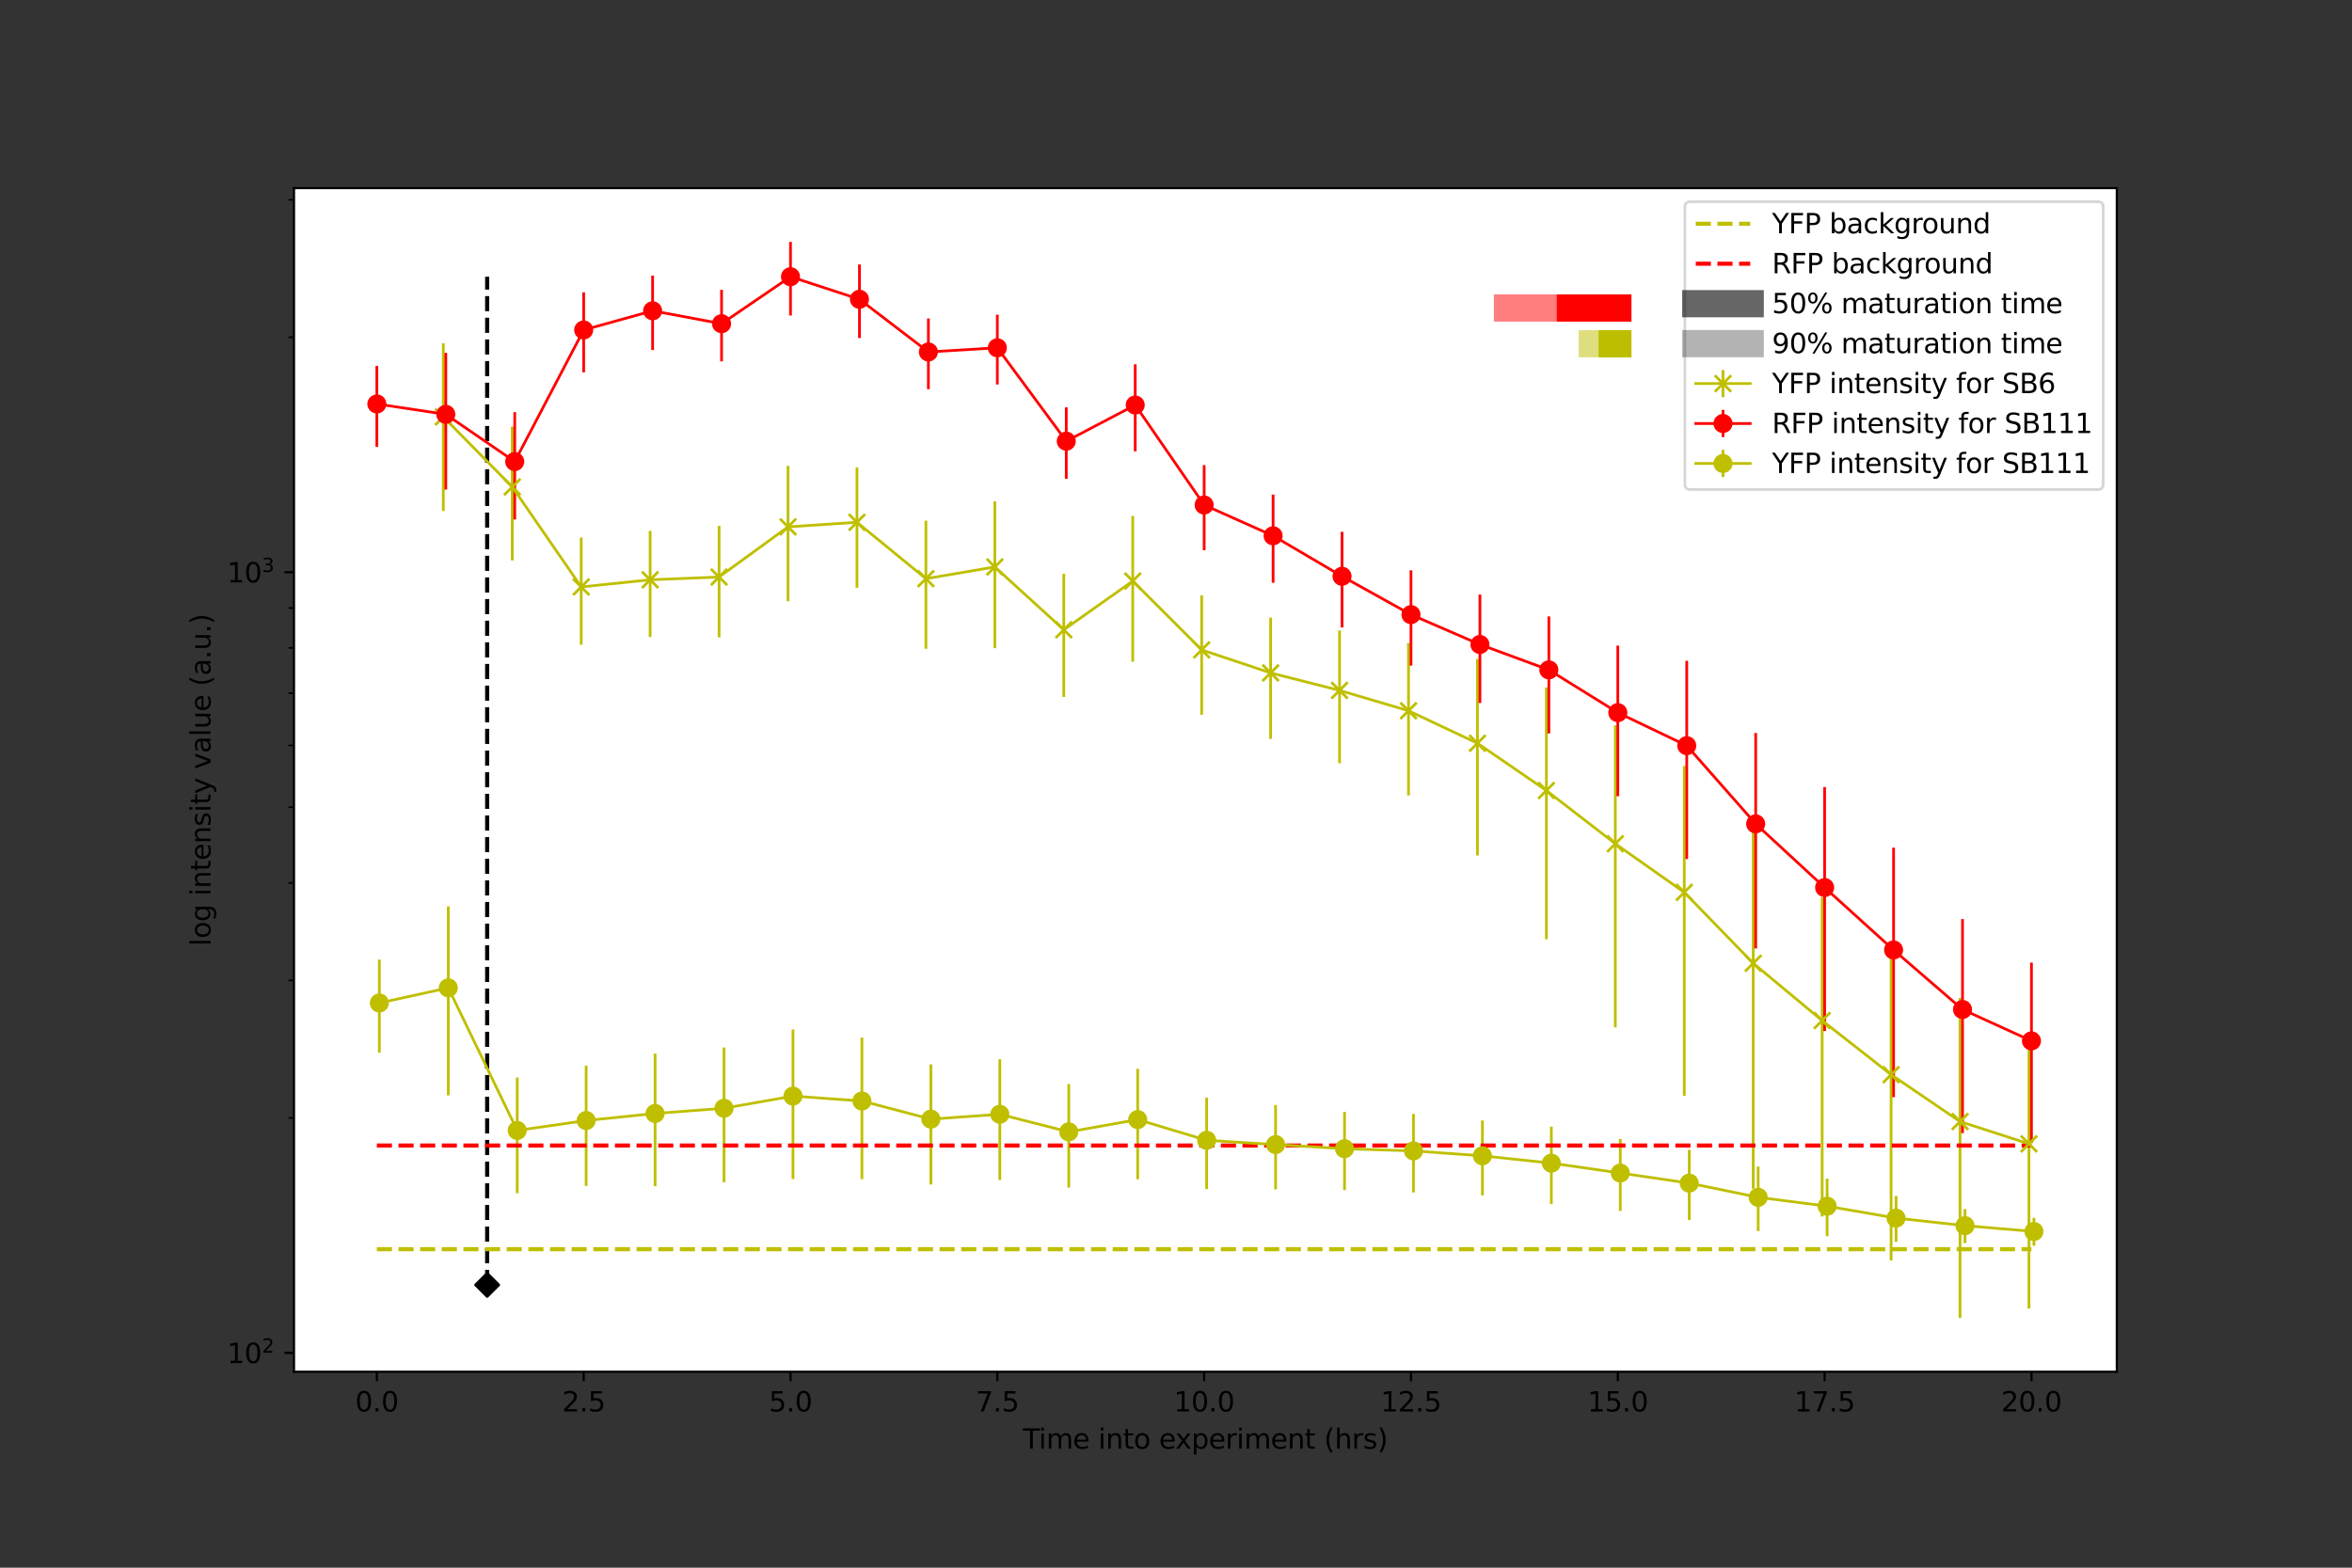 <?xml version="1.0" encoding="utf-8" standalone="no"?>
<!DOCTYPE svg PUBLIC "-//W3C//DTD SVG 1.1//EN"
  "http://www.w3.org/Graphics/SVG/1.1/DTD/svg11.dtd">
<svg height="576pt" version="1.1" viewBox="0 0 864 576" width="864pt" xmlns="http://www.w3.org/2000/svg" xmlns:xlink="http://www.w3.org/1999/xlink">
 <rect x="0" y="0" width="864" height="576" fill="#333333" stroke="none"/>
 <defs>
  <style type="text/css">*{stroke-linecap:butt;stroke-linejoin:round;}</style>
 </defs>
 <g id="figure_1">
  <g id="patch_1">
   <path d="M 0 576 
L 864 576 
L 864 0 
L 0 0 
z
" style="fill:none;"/>
  </g>
  <g id="axes_1">
   <g id="patch_2">
    <path d="M 108 504 
L 777.6 504 
L 777.6 69.12 
L 108 69.12 
z
" style="fill:#ffffff;"/>
   </g>
   <g id="line2d_1">
    <path clip-path="url(#p3c07c2d6d5)" d="M 178.957 472.104 
L 178.957 101.667 
" style="fill:none;stroke:#000000;stroke-dasharray:5.55,2.4;stroke-dashoffset:0;stroke-width:1.5;"/>
   </g>
   <g id="matplotlib.axis_1">
    <g id="xtick_1">
     <g id="line2d_2">
      <defs>
       <path d="M 0 0 
L 0 3.5 
" id="m445fce75f4" style="stroke:#000000;stroke-width:0.8;"/>
      </defs>
      <g>
       <use style="stroke:#000000;stroke-width:0.8;" x="138.436" xlink:href="#m445fce75f4" y="504"/>
      </g>
     </g>
     <g id="text_1">
      <!-- 0.0 -->
      <g transform="translate(130.485 518.598)scale(0.1 -0.1)">
       <defs>
        <path d="M 2034 4250 
Q 1547 4250 1301 3770 
Q 1056 3291 1056 2328 
Q 1056 1369 1301 889 
Q 1547 409 2034 409 
Q 2525 409 2770 889 
Q 3016 1369 3016 2328 
Q 3016 3291 2770 3770 
Q 2525 4250 2034 4250 
z
M 2034 4750 
Q 2819 4750 3233 4129 
Q 3647 3509 3647 2328 
Q 3647 1150 3233 529 
Q 2819 -91 2034 -91 
Q 1250 -91 836 529 
Q 422 1150 422 2328 
Q 422 3509 836 4129 
Q 1250 4750 2034 4750 
z
" id="DejaVuSans-30" transform="scale(0.016)"/>
        <path d="M 684 794 
L 1344 794 
L 1344 0 
L 684 0 
L 684 794 
z
" id="DejaVuSans-2e" transform="scale(0.016)"/>
       </defs>
       <use xlink:href="#DejaVuSans-30"/>
       <use x="63.623" xlink:href="#DejaVuSans-2e"/>
       <use x="95.41" xlink:href="#DejaVuSans-30"/>
      </g>
     </g>
    </g>
    <g id="xtick_2">
     <g id="line2d_3">
      <g>
       <use style="stroke:#000000;stroke-width:0.8;" x="214.413" xlink:href="#m445fce75f4" y="504"/>
      </g>
     </g>
     <g id="text_2">
      <!-- 2.5 -->
      <g transform="translate(206.462 518.598)scale(0.1 -0.1)">
       <defs>
        <path d="M 1228 531 
L 3431 531 
L 3431 0 
L 469 0 
L 469 531 
Q 828 903 1448 1529 
Q 2069 2156 2228 2338 
Q 2531 2678 2651 2914 
Q 2772 3150 2772 3378 
Q 2772 3750 2511 3984 
Q 2250 4219 1831 4219 
Q 1534 4219 1204 4116 
Q 875 4013 500 3803 
L 500 4441 
Q 881 4594 1212 4672 
Q 1544 4750 1819 4750 
Q 2544 4750 2975 4387 
Q 3406 4025 3406 3419 
Q 3406 3131 3298 2873 
Q 3191 2616 2906 2266 
Q 2828 2175 2409 1742 
Q 1991 1309 1228 531 
z
" id="DejaVuSans-32" transform="scale(0.016)"/>
        <path d="M 691 4666 
L 3169 4666 
L 3169 4134 
L 1269 4134 
L 1269 2991 
Q 1406 3038 1543 3061 
Q 1681 3084 1819 3084 
Q 2600 3084 3056 2656 
Q 3513 2228 3513 1497 
Q 3513 744 3044 326 
Q 2575 -91 1722 -91 
Q 1428 -91 1123 -41 
Q 819 9 494 109 
L 494 744 
Q 775 591 1075 516 
Q 1375 441 1709 441 
Q 2250 441 2565 725 
Q 2881 1009 2881 1497 
Q 2881 1984 2565 2268 
Q 2250 2553 1709 2553 
Q 1456 2553 1204 2497 
Q 953 2441 691 2322 
L 691 4666 
z
" id="DejaVuSans-35" transform="scale(0.016)"/>
       </defs>
       <use xlink:href="#DejaVuSans-32"/>
       <use x="63.623" xlink:href="#DejaVuSans-2e"/>
       <use x="95.41" xlink:href="#DejaVuSans-35"/>
      </g>
     </g>
    </g>
    <g id="xtick_3">
     <g id="line2d_4">
      <g>
       <use style="stroke:#000000;stroke-width:0.8;" x="290.39" xlink:href="#m445fce75f4" y="504"/>
      </g>
     </g>
     <g id="text_3">
      <!-- 5.0 -->
      <g transform="translate(282.439 518.598)scale(0.1 -0.1)">
       <use xlink:href="#DejaVuSans-35"/>
       <use x="63.623" xlink:href="#DejaVuSans-2e"/>
       <use x="95.41" xlink:href="#DejaVuSans-30"/>
      </g>
     </g>
    </g>
    <g id="xtick_4">
     <g id="line2d_5">
      <g>
       <use style="stroke:#000000;stroke-width:0.8;" x="366.367" xlink:href="#m445fce75f4" y="504"/>
      </g>
     </g>
     <g id="text_4">
      <!-- 7.5 -->
      <g transform="translate(358.416 518.598)scale(0.1 -0.1)">
       <defs>
        <path d="M 525 4666 
L 3525 4666 
L 3525 4397 
L 1831 0 
L 1172 0 
L 2766 4134 
L 525 4134 
L 525 4666 
z
" id="DejaVuSans-37" transform="scale(0.016)"/>
       </defs>
       <use xlink:href="#DejaVuSans-37"/>
       <use x="63.623" xlink:href="#DejaVuSans-2e"/>
       <use x="95.41" xlink:href="#DejaVuSans-35"/>
      </g>
     </g>
    </g>
    <g id="xtick_5">
     <g id="line2d_6">
      <g>
       <use style="stroke:#000000;stroke-width:0.8;" x="442.344" xlink:href="#m445fce75f4" y="504"/>
      </g>
     </g>
     <g id="text_5">
      <!-- 10.0 -->
      <g transform="translate(431.211 518.598)scale(0.1 -0.1)">
       <defs>
        <path d="M 794 531 
L 1825 531 
L 1825 4091 
L 703 3866 
L 703 4441 
L 1819 4666 
L 2450 4666 
L 2450 531 
L 3481 531 
L 3481 0 
L 794 0 
L 794 531 
z
" id="DejaVuSans-31" transform="scale(0.016)"/>
       </defs>
       <use xlink:href="#DejaVuSans-31"/>
       <use x="63.623" xlink:href="#DejaVuSans-30"/>
       <use x="127.246" xlink:href="#DejaVuSans-2e"/>
       <use x="159.033" xlink:href="#DejaVuSans-30"/>
      </g>
     </g>
    </g>
    <g id="xtick_6">
     <g id="line2d_7">
      <g>
       <use style="stroke:#000000;stroke-width:0.8;" x="518.321" xlink:href="#m445fce75f4" y="504"/>
      </g>
     </g>
     <g id="text_6">
      <!-- 12.5 -->
      <g transform="translate(507.188 518.598)scale(0.1 -0.1)">
       <use xlink:href="#DejaVuSans-31"/>
       <use x="63.623" xlink:href="#DejaVuSans-32"/>
       <use x="127.246" xlink:href="#DejaVuSans-2e"/>
       <use x="159.033" xlink:href="#DejaVuSans-35"/>
      </g>
     </g>
    </g>
    <g id="xtick_7">
     <g id="line2d_8">
      <g>
       <use style="stroke:#000000;stroke-width:0.8;" x="594.298" xlink:href="#m445fce75f4" y="504"/>
      </g>
     </g>
     <g id="text_7">
      <!-- 15.0 -->
      <g transform="translate(583.165 518.598)scale(0.1 -0.1)">
       <use xlink:href="#DejaVuSans-31"/>
       <use x="63.623" xlink:href="#DejaVuSans-35"/>
       <use x="127.246" xlink:href="#DejaVuSans-2e"/>
       <use x="159.033" xlink:href="#DejaVuSans-30"/>
      </g>
     </g>
    </g>
    <g id="xtick_8">
     <g id="line2d_9">
      <g>
       <use style="stroke:#000000;stroke-width:0.8;" x="670.275" xlink:href="#m445fce75f4" y="504"/>
      </g>
     </g>
     <g id="text_8">
      <!-- 17.5 -->
      <g transform="translate(659.142 518.598)scale(0.1 -0.1)">
       <use xlink:href="#DejaVuSans-31"/>
       <use x="63.623" xlink:href="#DejaVuSans-37"/>
       <use x="127.246" xlink:href="#DejaVuSans-2e"/>
       <use x="159.033" xlink:href="#DejaVuSans-35"/>
      </g>
     </g>
    </g>
    <g id="xtick_9">
     <g id="line2d_10">
      <g>
       <use style="stroke:#000000;stroke-width:0.8;" x="746.252" xlink:href="#m445fce75f4" y="504"/>
      </g>
     </g>
     <g id="text_9">
      <!-- 20.0 -->
      <g transform="translate(735.119 518.598)scale(0.1 -0.1)">
       <use xlink:href="#DejaVuSans-32"/>
       <use x="63.623" xlink:href="#DejaVuSans-30"/>
       <use x="127.246" xlink:href="#DejaVuSans-2e"/>
       <use x="159.033" xlink:href="#DejaVuSans-30"/>
      </g>
     </g>
    </g>
    <g id="text_10">
     <!-- Time into experiment (hrs) -->
     <g transform="translate(375.772 532.277)scale(0.1 -0.1)">
      <defs>
       <path d="M -19 4666 
L 3928 4666 
L 3928 4134 
L 2272 4134 
L 2272 0 
L 1638 0 
L 1638 4134 
L -19 4134 
L -19 4666 
z
" id="DejaVuSans-54" transform="scale(0.016)"/>
       <path d="M 603 3500 
L 1178 3500 
L 1178 0 
L 603 0 
L 603 3500 
z
M 603 4863 
L 1178 4863 
L 1178 4134 
L 603 4134 
L 603 4863 
z
" id="DejaVuSans-69" transform="scale(0.016)"/>
       <path d="M 3328 2828 
Q 3544 3216 3844 3400 
Q 4144 3584 4550 3584 
Q 5097 3584 5394 3201 
Q 5691 2819 5691 2113 
L 5691 0 
L 5113 0 
L 5113 2094 
Q 5113 2597 4934 2840 
Q 4756 3084 4391 3084 
Q 3944 3084 3684 2787 
Q 3425 2491 3425 1978 
L 3425 0 
L 2847 0 
L 2847 2094 
Q 2847 2600 2669 2842 
Q 2491 3084 2119 3084 
Q 1678 3084 1418 2786 
Q 1159 2488 1159 1978 
L 1159 0 
L 581 0 
L 581 3500 
L 1159 3500 
L 1159 2956 
Q 1356 3278 1631 3431 
Q 1906 3584 2284 3584 
Q 2666 3584 2933 3390 
Q 3200 3197 3328 2828 
z
" id="DejaVuSans-6d" transform="scale(0.016)"/>
       <path d="M 3597 1894 
L 3597 1613 
L 953 1613 
Q 991 1019 1311 708 
Q 1631 397 2203 397 
Q 2534 397 2845 478 
Q 3156 559 3463 722 
L 3463 178 
Q 3153 47 2828 -22 
Q 2503 -91 2169 -91 
Q 1331 -91 842 396 
Q 353 884 353 1716 
Q 353 2575 817 3079 
Q 1281 3584 2069 3584 
Q 2775 3584 3186 3129 
Q 3597 2675 3597 1894 
z
M 3022 2063 
Q 3016 2534 2758 2815 
Q 2500 3097 2075 3097 
Q 1594 3097 1305 2825 
Q 1016 2553 972 2059 
L 3022 2063 
z
" id="DejaVuSans-65" transform="scale(0.016)"/>
       <path id="DejaVuSans-20" transform="scale(0.016)"/>
       <path d="M 3513 2113 
L 3513 0 
L 2938 0 
L 2938 2094 
Q 2938 2591 2744 2837 
Q 2550 3084 2163 3084 
Q 1697 3084 1428 2787 
Q 1159 2491 1159 1978 
L 1159 0 
L 581 0 
L 581 3500 
L 1159 3500 
L 1159 2956 
Q 1366 3272 1645 3428 
Q 1925 3584 2291 3584 
Q 2894 3584 3203 3211 
Q 3513 2838 3513 2113 
z
" id="DejaVuSans-6e" transform="scale(0.016)"/>
       <path d="M 1172 4494 
L 1172 3500 
L 2356 3500 
L 2356 3053 
L 1172 3053 
L 1172 1153 
Q 1172 725 1289 603 
Q 1406 481 1766 481 
L 2356 481 
L 2356 0 
L 1766 0 
Q 1100 0 847 248 
Q 594 497 594 1153 
L 594 3053 
L 172 3053 
L 172 3500 
L 594 3500 
L 594 4494 
L 1172 4494 
z
" id="DejaVuSans-74" transform="scale(0.016)"/>
       <path d="M 1959 3097 
Q 1497 3097 1228 2736 
Q 959 2375 959 1747 
Q 959 1119 1226 758 
Q 1494 397 1959 397 
Q 2419 397 2687 759 
Q 2956 1122 2956 1747 
Q 2956 2369 2687 2733 
Q 2419 3097 1959 3097 
z
M 1959 3584 
Q 2709 3584 3137 3096 
Q 3566 2609 3566 1747 
Q 3566 888 3137 398 
Q 2709 -91 1959 -91 
Q 1206 -91 779 398 
Q 353 888 353 1747 
Q 353 2609 779 3096 
Q 1206 3584 1959 3584 
z
" id="DejaVuSans-6f" transform="scale(0.016)"/>
       <path d="M 3513 3500 
L 2247 1797 
L 3578 0 
L 2900 0 
L 1881 1375 
L 863 0 
L 184 0 
L 1544 1831 
L 300 3500 
L 978 3500 
L 1906 2253 
L 2834 3500 
L 3513 3500 
z
" id="DejaVuSans-78" transform="scale(0.016)"/>
       <path d="M 1159 525 
L 1159 -1331 
L 581 -1331 
L 581 3500 
L 1159 3500 
L 1159 2969 
Q 1341 3281 1617 3432 
Q 1894 3584 2278 3584 
Q 2916 3584 3314 3078 
Q 3713 2572 3713 1747 
Q 3713 922 3314 415 
Q 2916 -91 2278 -91 
Q 1894 -91 1617 61 
Q 1341 213 1159 525 
z
M 3116 1747 
Q 3116 2381 2855 2742 
Q 2594 3103 2138 3103 
Q 1681 3103 1420 2742 
Q 1159 2381 1159 1747 
Q 1159 1113 1420 752 
Q 1681 391 2138 391 
Q 2594 391 2855 752 
Q 3116 1113 3116 1747 
z
" id="DejaVuSans-70" transform="scale(0.016)"/>
       <path d="M 2631 2963 
Q 2534 3019 2420 3045 
Q 2306 3072 2169 3072 
Q 1681 3072 1420 2755 
Q 1159 2438 1159 1844 
L 1159 0 
L 581 0 
L 581 3500 
L 1159 3500 
L 1159 2956 
Q 1341 3275 1631 3429 
Q 1922 3584 2338 3584 
Q 2397 3584 2469 3576 
Q 2541 3569 2628 3553 
L 2631 2963 
z
" id="DejaVuSans-72" transform="scale(0.016)"/>
       <path d="M 1984 4856 
Q 1566 4138 1362 3434 
Q 1159 2731 1159 2009 
Q 1159 1288 1364 580 
Q 1569 -128 1984 -844 
L 1484 -844 
Q 1016 -109 783 600 
Q 550 1309 550 2009 
Q 550 2706 781 3412 
Q 1013 4119 1484 4856 
L 1984 4856 
z
" id="DejaVuSans-28" transform="scale(0.016)"/>
       <path d="M 3513 2113 
L 3513 0 
L 2938 0 
L 2938 2094 
Q 2938 2591 2744 2837 
Q 2550 3084 2163 3084 
Q 1697 3084 1428 2787 
Q 1159 2491 1159 1978 
L 1159 0 
L 581 0 
L 581 4863 
L 1159 4863 
L 1159 2956 
Q 1366 3272 1645 3428 
Q 1925 3584 2291 3584 
Q 2894 3584 3203 3211 
Q 3513 2838 3513 2113 
z
" id="DejaVuSans-68" transform="scale(0.016)"/>
       <path d="M 2834 3397 
L 2834 2853 
Q 2591 2978 2328 3040 
Q 2066 3103 1784 3103 
Q 1356 3103 1142 2972 
Q 928 2841 928 2578 
Q 928 2378 1081 2264 
Q 1234 2150 1697 2047 
L 1894 2003 
Q 2506 1872 2764 1633 
Q 3022 1394 3022 966 
Q 3022 478 2636 193 
Q 2250 -91 1575 -91 
Q 1294 -91 989 -36 
Q 684 19 347 128 
L 347 722 
Q 666 556 975 473 
Q 1284 391 1588 391 
Q 1994 391 2212 530 
Q 2431 669 2431 922 
Q 2431 1156 2273 1281 
Q 2116 1406 1581 1522 
L 1381 1569 
Q 847 1681 609 1914 
Q 372 2147 372 2553 
Q 372 3047 722 3315 
Q 1072 3584 1716 3584 
Q 2034 3584 2315 3537 
Q 2597 3491 2834 3397 
z
" id="DejaVuSans-73" transform="scale(0.016)"/>
       <path d="M 513 4856 
L 1013 4856 
Q 1481 4119 1714 3412 
Q 1947 2706 1947 2009 
Q 1947 1309 1714 600 
Q 1481 -109 1013 -844 
L 513 -844 
Q 928 -128 1133 580 
Q 1338 1288 1338 2009 
Q 1338 2731 1133 3434 
Q 928 4138 513 4856 
z
" id="DejaVuSans-29" transform="scale(0.016)"/>
      </defs>
      <use xlink:href="#DejaVuSans-54"/>
      <use x="57.959" xlink:href="#DejaVuSans-69"/>
      <use x="85.742" xlink:href="#DejaVuSans-6d"/>
      <use x="183.154" xlink:href="#DejaVuSans-65"/>
      <use x="244.678" xlink:href="#DejaVuSans-20"/>
      <use x="276.465" xlink:href="#DejaVuSans-69"/>
      <use x="304.248" xlink:href="#DejaVuSans-6e"/>
      <use x="367.627" xlink:href="#DejaVuSans-74"/>
      <use x="406.836" xlink:href="#DejaVuSans-6f"/>
      <use x="468.018" xlink:href="#DejaVuSans-20"/>
      <use x="499.805" xlink:href="#DejaVuSans-65"/>
      <use x="559.578" xlink:href="#DejaVuSans-78"/>
      <use x="618.758" xlink:href="#DejaVuSans-70"/>
      <use x="682.234" xlink:href="#DejaVuSans-65"/>
      <use x="743.758" xlink:href="#DejaVuSans-72"/>
      <use x="784.871" xlink:href="#DejaVuSans-69"/>
      <use x="812.654" xlink:href="#DejaVuSans-6d"/>
      <use x="910.066" xlink:href="#DejaVuSans-65"/>
      <use x="971.59" xlink:href="#DejaVuSans-6e"/>
      <use x="1034.969" xlink:href="#DejaVuSans-74"/>
      <use x="1074.178" xlink:href="#DejaVuSans-20"/>
      <use x="1105.965" xlink:href="#DejaVuSans-28"/>
      <use x="1144.979" xlink:href="#DejaVuSans-68"/>
      <use x="1208.357" xlink:href="#DejaVuSans-72"/>
      <use x="1249.471" xlink:href="#DejaVuSans-73"/>
      <use x="1301.57" xlink:href="#DejaVuSans-29"/>
     </g>
    </g>
   </g>
   <g id="matplotlib.axis_2">
    <g id="ytick_1">
     <g id="line2d_11">
      <defs>
       <path d="M 0 0 
L -3.5 0 
" id="ma03b996fee" style="stroke:#000000;stroke-width:0.8;"/>
      </defs>
      <g>
       <use style="stroke:#000000;stroke-width:0.8;" x="108" xlink:href="#ma03b996fee" y="497.09"/>
      </g>
     </g>
     <g id="text_11">
      <!-- $\mathdefault{10^{2}}$ -->
      <g transform="translate(83.4 500.889)scale(0.1 -0.1)">
       <use transform="translate(0 0.766)" xlink:href="#DejaVuSans-31"/>
       <use transform="translate(63.623 0.766)" xlink:href="#DejaVuSans-30"/>
       <use transform="translate(128.203 39.047)scale(0.7)" xlink:href="#DejaVuSans-32"/>
      </g>
     </g>
    </g>
    <g id="ytick_2">
     <g id="line2d_12">
      <g>
       <use style="stroke:#000000;stroke-width:0.8;" x="108" xlink:href="#ma03b996fee" y="210.259"/>
      </g>
     </g>
     <g id="text_12">
      <!-- $\mathdefault{10^{3}}$ -->
      <g transform="translate(83.4 214.059)scale(0.1 -0.1)">
       <defs>
        <path d="M 2597 2516 
Q 3050 2419 3304 2112 
Q 3559 1806 3559 1356 
Q 3559 666 3084 287 
Q 2609 -91 1734 -91 
Q 1441 -91 1130 -33 
Q 819 25 488 141 
L 488 750 
Q 750 597 1062 519 
Q 1375 441 1716 441 
Q 2309 441 2620 675 
Q 2931 909 2931 1356 
Q 2931 1769 2642 2001 
Q 2353 2234 1838 2234 
L 1294 2234 
L 1294 2753 
L 1863 2753 
Q 2328 2753 2575 2939 
Q 2822 3125 2822 3475 
Q 2822 3834 2567 4026 
Q 2313 4219 1838 4219 
Q 1578 4219 1281 4162 
Q 984 4106 628 3988 
L 628 4550 
Q 988 4650 1302 4700 
Q 1616 4750 1894 4750 
Q 2613 4750 3031 4423 
Q 3450 4097 3450 3541 
Q 3450 3153 3228 2886 
Q 3006 2619 2597 2516 
z
" id="DejaVuSans-33" transform="scale(0.016)"/>
       </defs>
       <use transform="translate(0 0.766)" xlink:href="#DejaVuSans-31"/>
       <use transform="translate(63.623 0.766)" xlink:href="#DejaVuSans-30"/>
       <use transform="translate(128.203 39.047)scale(0.7)" xlink:href="#DejaVuSans-33"/>
      </g>
     </g>
    </g>
    <g id="ytick_3">
     <g id="line2d_13">
      <defs>
       <path d="M 0 0 
L -2 0 
" id="mc72516c524" style="stroke:#000000;stroke-width:0.6;"/>
      </defs>
      <g>
       <use style="stroke:#000000;stroke-width:0.6;" x="108" xlink:href="#mc72516c524" y="410.745"/>
      </g>
     </g>
    </g>
    <g id="ytick_4">
     <g id="line2d_14">
      <g>
       <use style="stroke:#000000;stroke-width:0.6;" x="108" xlink:href="#mc72516c524" y="360.237"/>
      </g>
     </g>
    </g>
    <g id="ytick_5">
     <g id="line2d_15">
      <g>
       <use style="stroke:#000000;stroke-width:0.6;" x="108" xlink:href="#mc72516c524" y="324.401"/>
      </g>
     </g>
    </g>
    <g id="ytick_6">
     <g id="line2d_16">
      <g>
       <use style="stroke:#000000;stroke-width:0.6;" x="108" xlink:href="#mc72516c524" y="296.604"/>
      </g>
     </g>
    </g>
    <g id="ytick_7">
     <g id="line2d_17">
      <g>
       <use style="stroke:#000000;stroke-width:0.6;" x="108" xlink:href="#mc72516c524" y="273.892"/>
      </g>
     </g>
    </g>
    <g id="ytick_8">
     <g id="line2d_18">
      <g>
       <use style="stroke:#000000;stroke-width:0.6;" x="108" xlink:href="#mc72516c524" y="254.69"/>
      </g>
     </g>
    </g>
    <g id="ytick_9">
     <g id="line2d_19">
      <g>
       <use style="stroke:#000000;stroke-width:0.6;" x="108" xlink:href="#mc72516c524" y="238.056"/>
      </g>
     </g>
    </g>
    <g id="ytick_10">
     <g id="line2d_20">
      <g>
       <use style="stroke:#000000;stroke-width:0.6;" x="108" xlink:href="#mc72516c524" y="223.384"/>
      </g>
     </g>
    </g>
    <g id="ytick_11">
     <g id="line2d_21">
      <g>
       <use style="stroke:#000000;stroke-width:0.6;" x="108" xlink:href="#mc72516c524" y="123.915"/>
      </g>
     </g>
    </g>
    <g id="ytick_12">
     <g id="line2d_22">
      <g>
       <use style="stroke:#000000;stroke-width:0.6;" x="108" xlink:href="#mc72516c524" y="73.406"/>
      </g>
     </g>
    </g>
    <g id="text_13">
     <!-- log intensity value (a.u.) -->
     <g transform="translate(77.32 347.597)rotate(-90)scale(0.1 -0.1)">
      <defs>
       <path d="M 603 4863 
L 1178 4863 
L 1178 0 
L 603 0 
L 603 4863 
z
" id="DejaVuSans-6c" transform="scale(0.016)"/>
       <path d="M 2906 1791 
Q 2906 2416 2648 2759 
Q 2391 3103 1925 3103 
Q 1463 3103 1205 2759 
Q 947 2416 947 1791 
Q 947 1169 1205 825 
Q 1463 481 1925 481 
Q 2391 481 2648 825 
Q 2906 1169 2906 1791 
z
M 3481 434 
Q 3481 -459 3084 -895 
Q 2688 -1331 1869 -1331 
Q 1566 -1331 1297 -1286 
Q 1028 -1241 775 -1147 
L 775 -588 
Q 1028 -725 1275 -790 
Q 1522 -856 1778 -856 
Q 2344 -856 2625 -561 
Q 2906 -266 2906 331 
L 2906 616 
Q 2728 306 2450 153 
Q 2172 0 1784 0 
Q 1141 0 747 490 
Q 353 981 353 1791 
Q 353 2603 747 3093 
Q 1141 3584 1784 3584 
Q 2172 3584 2450 3431 
Q 2728 3278 2906 2969 
L 2906 3500 
L 3481 3500 
L 3481 434 
z
" id="DejaVuSans-67" transform="scale(0.016)"/>
       <path d="M 2059 -325 
Q 1816 -950 1584 -1140 
Q 1353 -1331 966 -1331 
L 506 -1331 
L 506 -850 
L 844 -850 
Q 1081 -850 1212 -737 
Q 1344 -625 1503 -206 
L 1606 56 
L 191 3500 
L 800 3500 
L 1894 763 
L 2988 3500 
L 3597 3500 
L 2059 -325 
z
" id="DejaVuSans-79" transform="scale(0.016)"/>
       <path d="M 191 3500 
L 800 3500 
L 1894 563 
L 2988 3500 
L 3597 3500 
L 2284 0 
L 1503 0 
L 191 3500 
z
" id="DejaVuSans-76" transform="scale(0.016)"/>
       <path d="M 2194 1759 
Q 1497 1759 1228 1600 
Q 959 1441 959 1056 
Q 959 750 1161 570 
Q 1363 391 1709 391 
Q 2188 391 2477 730 
Q 2766 1069 2766 1631 
L 2766 1759 
L 2194 1759 
z
M 3341 1997 
L 3341 0 
L 2766 0 
L 2766 531 
Q 2569 213 2275 61 
Q 1981 -91 1556 -91 
Q 1019 -91 701 211 
Q 384 513 384 1019 
Q 384 1609 779 1909 
Q 1175 2209 1959 2209 
L 2766 2209 
L 2766 2266 
Q 2766 2663 2505 2880 
Q 2244 3097 1772 3097 
Q 1472 3097 1187 3025 
Q 903 2953 641 2809 
L 641 3341 
Q 956 3463 1253 3523 
Q 1550 3584 1831 3584 
Q 2591 3584 2966 3190 
Q 3341 2797 3341 1997 
z
" id="DejaVuSans-61" transform="scale(0.016)"/>
       <path d="M 544 1381 
L 544 3500 
L 1119 3500 
L 1119 1403 
Q 1119 906 1312 657 
Q 1506 409 1894 409 
Q 2359 409 2629 706 
Q 2900 1003 2900 1516 
L 2900 3500 
L 3475 3500 
L 3475 0 
L 2900 0 
L 2900 538 
Q 2691 219 2414 64 
Q 2138 -91 1772 -91 
Q 1169 -91 856 284 
Q 544 659 544 1381 
z
M 1991 3584 
L 1991 3584 
z
" id="DejaVuSans-75" transform="scale(0.016)"/>
      </defs>
      <use xlink:href="#DejaVuSans-6c"/>
      <use x="27.783" xlink:href="#DejaVuSans-6f"/>
      <use x="88.965" xlink:href="#DejaVuSans-67"/>
      <use x="152.441" xlink:href="#DejaVuSans-20"/>
      <use x="184.229" xlink:href="#DejaVuSans-69"/>
      <use x="212.012" xlink:href="#DejaVuSans-6e"/>
      <use x="275.391" xlink:href="#DejaVuSans-74"/>
      <use x="314.6" xlink:href="#DejaVuSans-65"/>
      <use x="376.123" xlink:href="#DejaVuSans-6e"/>
      <use x="439.502" xlink:href="#DejaVuSans-73"/>
      <use x="491.602" xlink:href="#DejaVuSans-69"/>
      <use x="519.385" xlink:href="#DejaVuSans-74"/>
      <use x="558.594" xlink:href="#DejaVuSans-79"/>
      <use x="617.773" xlink:href="#DejaVuSans-20"/>
      <use x="649.561" xlink:href="#DejaVuSans-76"/>
      <use x="708.74" xlink:href="#DejaVuSans-61"/>
      <use x="770.02" xlink:href="#DejaVuSans-6c"/>
      <use x="797.803" xlink:href="#DejaVuSans-75"/>
      <use x="861.182" xlink:href="#DejaVuSans-65"/>
      <use x="922.705" xlink:href="#DejaVuSans-20"/>
      <use x="954.492" xlink:href="#DejaVuSans-28"/>
      <use x="993.506" xlink:href="#DejaVuSans-61"/>
      <use x="1054.785" xlink:href="#DejaVuSans-2e"/>
      <use x="1086.572" xlink:href="#DejaVuSans-75"/>
      <use x="1149.951" xlink:href="#DejaVuSans-2e"/>
      <use x="1181.738" xlink:href="#DejaVuSans-29"/>
     </g>
    </g>
   </g>
   <g id="LineCollection_1">
    <path clip-path="url(#p3c07c2d6d5)" style="fill:none;stroke:#bfbf00;"/>
    <path clip-path="url(#p3c07c2d6d5)" d="M 162.85 187.778 
L 162.85 126.129 
" style="fill:none;stroke:#bfbf00;"/>
    <path clip-path="url(#p3c07c2d6d5)" d="M 188.176 205.903 
L 188.176 156.714 
" style="fill:none;stroke:#bfbf00;"/>
    <path clip-path="url(#p3c07c2d6d5)" d="M 213.502 236.885 
L 213.502 197.503 
" style="fill:none;stroke:#bfbf00;"/>
    <path clip-path="url(#p3c07c2d6d5)" d="M 238.827 234.036 
L 238.827 195.061 
" style="fill:none;stroke:#bfbf00;"/>
    <path clip-path="url(#p3c07c2d6d5)" d="M 264.153 234.17 
L 264.153 193.199 
" style="fill:none;stroke:#bfbf00;"/>
    <path clip-path="url(#p3c07c2d6d5)" d="M 289.479 220.933 
L 289.479 171.165 
" style="fill:none;stroke:#bfbf00;"/>
    <path clip-path="url(#p3c07c2d6d5)" d="M 314.804 215.978 
L 314.804 171.733 
" style="fill:none;stroke:#bfbf00;"/>
    <path clip-path="url(#p3c07c2d6d5)" d="M 340.13 238.366 
L 340.13 191.295 
" style="fill:none;stroke:#bfbf00;"/>
    <path clip-path="url(#p3c07c2d6d5)" d="M 365.455 238.169 
L 365.455 184.236 
" style="fill:none;stroke:#bfbf00;"/>
    <path clip-path="url(#p3c07c2d6d5)" d="M 390.781 256.09 
L 390.781 210.793 
" style="fill:none;stroke:#bfbf00;"/>
    <path clip-path="url(#p3c07c2d6d5)" d="M 416.107 243.14 
L 416.107 189.552 
" style="fill:none;stroke:#bfbf00;"/>
    <path clip-path="url(#p3c07c2d6d5)" d="M 441.432 262.623 
L 441.432 218.776 
" style="fill:none;stroke:#bfbf00;"/>
    <path clip-path="url(#p3c07c2d6d5)" d="M 466.758 271.492 
L 466.758 226.952 
" style="fill:none;stroke:#bfbf00;"/>
    <path clip-path="url(#p3c07c2d6d5)" d="M 492.084 280.431 
L 492.084 231.66 
" style="fill:none;stroke:#bfbf00;"/>
    <path clip-path="url(#p3c07c2d6d5)" d="M 517.409 292.272 
L 517.409 236.267 
" style="fill:none;stroke:#bfbf00;"/>
    <path clip-path="url(#p3c07c2d6d5)" d="M 542.735 314.316 
L 542.735 242.158 
" style="fill:none;stroke:#bfbf00;"/>
    <path clip-path="url(#p3c07c2d6d5)" d="M 568.061 345.092 
L 568.061 252.597 
" style="fill:none;stroke:#bfbf00;"/>
    <path clip-path="url(#p3c07c2d6d5)" d="M 593.386 377.468 
L 593.386 266.487 
" style="fill:none;stroke:#bfbf00;"/>
    <path clip-path="url(#p3c07c2d6d5)" d="M 618.712 402.646 
L 618.712 281.454 
" style="fill:none;stroke:#bfbf00;"/>
    <path clip-path="url(#p3c07c2d6d5)" d="M 644.038 436.788 
L 644.038 304.603 
" style="fill:none;stroke:#bfbf00;"/>
    <path clip-path="url(#p3c07c2d6d5)" d="M 669.363 446.954 
L 669.363 329.65 
" style="fill:none;stroke:#bfbf00;"/>
    <path clip-path="url(#p3c07c2d6d5)" d="M 694.689 463.117 
L 694.689 350.993 
" style="fill:none;stroke:#bfbf00;"/>
    <path clip-path="url(#p3c07c2d6d5)" d="M 720.015 484.233 
L 720.015 366.683 
" style="fill:none;stroke:#bfbf00;"/>
    <path clip-path="url(#p3c07c2d6d5)" d="M 745.34 480.784 
L 745.34 379.72 
" style="fill:none;stroke:#bfbf00;"/>
   </g>
   <g id="LineCollection_2">
    <path clip-path="url(#p3c07c2d6d5)" d="M 138.436 164.161 
L 138.436 134.45 
" style="fill:none;stroke:#ff0000;"/>
    <path clip-path="url(#p3c07c2d6d5)" d="M 163.762 179.864 
L 163.762 129.636 
" style="fill:none;stroke:#ff0000;"/>
    <path clip-path="url(#p3c07c2d6d5)" d="M 189.088 190.859 
L 189.088 151.45 
" style="fill:none;stroke:#ff0000;"/>
    <path clip-path="url(#p3c07c2d6d5)" d="M 214.413 136.787 
L 214.413 107.402 
" style="fill:none;stroke:#ff0000;"/>
    <path clip-path="url(#p3c07c2d6d5)" d="M 239.739 128.615 
L 239.739 101.272 
" style="fill:none;stroke:#ff0000;"/>
    <path clip-path="url(#p3c07c2d6d5)" d="M 265.065 132.784 
L 265.065 106.471 
" style="fill:none;stroke:#ff0000;"/>
    <path clip-path="url(#p3c07c2d6d5)" d="M 290.39 115.909 
L 290.39 88.887 
" style="fill:none;stroke:#ff0000;"/>
    <path clip-path="url(#p3c07c2d6d5)" d="M 315.716 124.202 
L 315.716 97.183 
" style="fill:none;stroke:#ff0000;"/>
    <path clip-path="url(#p3c07c2d6d5)" d="M 341.042 142.986 
L 341.042 117.018 
" style="fill:none;stroke:#ff0000;"/>
    <path clip-path="url(#p3c07c2d6d5)" d="M 366.367 141.268 
L 366.367 115.626 
" style="fill:none;stroke:#ff0000;"/>
    <path clip-path="url(#p3c07c2d6d5)" d="M 391.693 175.917 
L 391.693 149.661 
" style="fill:none;stroke:#ff0000;"/>
    <path clip-path="url(#p3c07c2d6d5)" d="M 417.018 165.81 
L 417.018 133.855 
" style="fill:none;stroke:#ff0000;"/>
    <path clip-path="url(#p3c07c2d6d5)" d="M 442.344 202.166 
L 442.344 170.884 
" style="fill:none;stroke:#ff0000;"/>
    <path clip-path="url(#p3c07c2d6d5)" d="M 467.67 214.105 
L 467.67 181.715 
" style="fill:none;stroke:#ff0000;"/>
    <path clip-path="url(#p3c07c2d6d5)" d="M 492.995 230.542 
L 492.995 195.41 
" style="fill:none;stroke:#ff0000;"/>
    <path clip-path="url(#p3c07c2d6d5)" d="M 518.321 244.566 
L 518.321 209.543 
" style="fill:none;stroke:#ff0000;"/>
    <path clip-path="url(#p3c07c2d6d5)" d="M 543.647 258.307 
L 543.647 218.456 
" style="fill:none;stroke:#ff0000;"/>
    <path clip-path="url(#p3c07c2d6d5)" d="M 568.972 269.474 
L 568.972 226.48 
" style="fill:none;stroke:#ff0000;"/>
    <path clip-path="url(#p3c07c2d6d5)" d="M 594.298 292.567 
L 594.298 237.219 
" style="fill:none;stroke:#ff0000;"/>
    <path clip-path="url(#p3c07c2d6d5)" d="M 619.624 315.629 
L 619.624 242.8 
" style="fill:none;stroke:#ff0000;"/>
    <path clip-path="url(#p3c07c2d6d5)" d="M 644.949 348.477 
L 644.949 269.312 
" style="fill:none;stroke:#ff0000;"/>
    <path clip-path="url(#p3c07c2d6d5)" d="M 670.275 378.822 
L 670.275 289.175 
" style="fill:none;stroke:#ff0000;"/>
    <path clip-path="url(#p3c07c2d6d5)" d="M 695.601 403.12 
L 695.601 311.45 
" style="fill:none;stroke:#ff0000;"/>
    <path clip-path="url(#p3c07c2d6d5)" d="M 720.926 416.305 
L 720.926 337.702 
" style="fill:none;stroke:#ff0000;"/>
    <path clip-path="url(#p3c07c2d6d5)" d="M 746.252 419.898 
L 746.252 353.691 
" style="fill:none;stroke:#ff0000;"/>
   </g>
   <g id="LineCollection_3">
    <path clip-path="url(#p3c07c2d6d5)" d="M 139.348 386.764 
L 139.348 352.604 
" style="fill:none;stroke:#bfbf00;"/>
    <path clip-path="url(#p3c07c2d6d5)" d="M 164.674 402.454 
L 164.674 333.012 
" style="fill:none;stroke:#bfbf00;"/>
    <path clip-path="url(#p3c07c2d6d5)" d="M 189.999 438.399 
L 189.999 395.903 
" style="fill:none;stroke:#bfbf00;"/>
    <path clip-path="url(#p3c07c2d6d5)" d="M 215.325 435.733 
L 215.325 391.571 
" style="fill:none;stroke:#bfbf00;"/>
    <path clip-path="url(#p3c07c2d6d5)" d="M 240.651 435.841 
L 240.651 387.13 
" style="fill:none;stroke:#bfbf00;"/>
    <path clip-path="url(#p3c07c2d6d5)" d="M 265.976 434.376 
L 265.976 384.876 
" style="fill:none;stroke:#bfbf00;"/>
    <path clip-path="url(#p3c07c2d6d5)" d="M 291.302 433.198 
L 291.302 378.257 
" style="fill:none;stroke:#bfbf00;"/>
    <path clip-path="url(#p3c07c2d6d5)" d="M 316.628 433.239 
L 316.628 381.215 
" style="fill:none;stroke:#bfbf00;"/>
    <path clip-path="url(#p3c07c2d6d5)" d="M 341.953 435.192 
L 341.953 391.075 
" style="fill:none;stroke:#bfbf00;"/>
    <path clip-path="url(#p3c07c2d6d5)" d="M 367.279 433.553 
L 367.279 389.187 
" style="fill:none;stroke:#bfbf00;"/>
    <path clip-path="url(#p3c07c2d6d5)" d="M 392.605 436.337 
L 392.605 398.291 
" style="fill:none;stroke:#bfbf00;"/>
    <path clip-path="url(#p3c07c2d6d5)" d="M 417.93 433.292 
L 417.93 392.708 
" style="fill:none;stroke:#bfbf00;"/>
    <path clip-path="url(#p3c07c2d6d5)" d="M 443.256 436.861 
L 443.256 403.317 
" style="fill:none;stroke:#bfbf00;"/>
    <path clip-path="url(#p3c07c2d6d5)" d="M 468.582 437.009 
L 468.582 406.008 
" style="fill:none;stroke:#bfbf00;"/>
    <path clip-path="url(#p3c07c2d6d5)" d="M 493.907 437.275 
L 493.907 408.496 
" style="fill:none;stroke:#bfbf00;"/>
    <path clip-path="url(#p3c07c2d6d5)" d="M 519.233 438.121 
L 519.233 409.279 
" style="fill:none;stroke:#bfbf00;"/>
    <path clip-path="url(#p3c07c2d6d5)" d="M 544.558 439.18 
L 544.558 411.687 
" style="fill:none;stroke:#bfbf00;"/>
    <path clip-path="url(#p3c07c2d6d5)" d="M 569.884 442.393 
L 569.884 413.954 
" style="fill:none;stroke:#bfbf00;"/>
    <path clip-path="url(#p3c07c2d6d5)" d="M 595.21 444.931 
L 595.21 418.472 
" style="fill:none;stroke:#bfbf00;"/>
    <path clip-path="url(#p3c07c2d6d5)" d="M 620.535 448.262 
L 620.535 422.483 
" style="fill:none;stroke:#bfbf00;"/>
    <path clip-path="url(#p3c07c2d6d5)" d="M 645.861 452.331 
L 645.861 428.638 
" style="fill:none;stroke:#bfbf00;"/>
    <path clip-path="url(#p3c07c2d6d5)" d="M 671.187 454.21 
L 671.187 433.041 
" style="fill:none;stroke:#bfbf00;"/>
    <path clip-path="url(#p3c07c2d6d5)" d="M 696.512 456.257 
L 696.512 439.416 
" style="fill:none;stroke:#bfbf00;"/>
    <path clip-path="url(#p3c07c2d6d5)" d="M 721.838 456.755 
L 721.838 444.227 
" style="fill:none;stroke:#bfbf00;"/>
    <path clip-path="url(#p3c07c2d6d5)" d="M 747.164 457.713 
L 747.164 447.455 
" style="fill:none;stroke:#bfbf00;"/>
   </g>
   <g id="line2d_23">
    <path clip-path="url(#p3c07c2d6d5)" d="M 138.436 458.98 
L 746.252 458.98 
" style="fill:none;stroke:#bfbf00;stroke-dasharray:5.55,2.4;stroke-dashoffset:0;stroke-width:1.5;"/>
   </g>
   <g id="line2d_24">
    <path clip-path="url(#p3c07c2d6d5)" d="M 138.436 420.876 
L 746.252 420.876 
" style="fill:none;stroke:#ff0000;stroke-dasharray:5.55,2.4;stroke-dashoffset:0;stroke-width:1.5;"/>
   </g>
   <g id="line2d_25">
    <defs>
     <path d="M 0 4.243 
L 4.243 0 
L 0 -4.243 
L -4.243 0 
z
" id="ma7f81aa9c5" style="stroke:#000000;stroke-linejoin:miter;"/>
    </defs>
    <g clip-path="url(#p3c07c2d6d5)">
     <use style="stroke:#000000;stroke-linejoin:miter;" x="178.957" xlink:href="#ma7f81aa9c5" y="472.104"/>
    </g>
   </g>
   <g id="line2d_26">
    <path clip-path="url(#p3c07c2d6d5)" d="M 576.874 113.18 
L 594.298 113.18 
" style="fill:none;stroke:#ff0000;stroke-linecap:square;stroke-width:10;"/>
   </g>
   <g id="line2d_27">
    <path clip-path="url(#p3c07c2d6d5)" d="M 592.221 126.304 
L 594.298 126.304 
" style="fill:none;stroke:#bfbf00;stroke-linecap:square;stroke-width:10;"/>
   </g>
   <g id="line2d_28">
    <path clip-path="url(#p3c07c2d6d5)" d="M 553.777 113.18 
L 594.298 113.18 
" style="fill:none;stroke:#ff0000;stroke-linecap:square;stroke-opacity:0.5;stroke-width:10;"/>
   </g>
   <g id="line2d_29">
    <path clip-path="url(#p3c07c2d6d5)" d="M 584.928 126.304 
L 594.298 126.304 
" style="fill:none;stroke:#bfbf00;stroke-linecap:square;stroke-opacity:0.5;stroke-width:10;"/>
   </g>
   <g id="line2d_30">
    <path clip-path="url(#p3c07c2d6d5)" style="fill:none;stroke:#000000;stroke-linecap:square;stroke-opacity:0.6;stroke-width:10;"/>
   </g>
   <g id="line2d_31">
    <path clip-path="url(#p3c07c2d6d5)" style="fill:none;stroke:#000000;stroke-linecap:square;stroke-opacity:0.3;stroke-width:10;"/>
   </g>
   <g id="line2d_32">
    <path clip-path="url(#p3c07c2d6d5)" d="M 162.85 153.178 
L 188.176 178.896 
L 213.502 215.644 
L 238.827 213.03 
L 264.153 212.008 
L 289.479 193.58 
L 314.804 191.902 
L 340.13 212.62 
L 365.455 208.306 
L 390.781 231.393 
L 416.107 213.487 
L 441.432 238.78 
L 466.758 247.242 
L 492.084 253.673 
L 517.409 261.148 
L 542.735 273.084 
L 568.061 290.45 
L 593.386 310.007 
L 618.712 327.859 
L 644.038 353.928 
L 669.363 374.976 
L 694.689 394.844 
L 720.015 412.078 
L 745.34 420.272 
" style="fill:none;stroke:#bfbf00;stroke-linecap:square;"/>
    <defs>
     <path d="M -3 3 
L 3 -3 
M -3 -3 
L 3 3 
" id="mbfa54dd165" style="stroke:#bfbf00;"/>
    </defs>
    <g clip-path="url(#p3c07c2d6d5)">
     <use style="fill:#bfbf00;stroke:#bfbf00;" x="162.85" xlink:href="#mbfa54dd165" y="153.178"/>
     <use style="fill:#bfbf00;stroke:#bfbf00;" x="188.176" xlink:href="#mbfa54dd165" y="178.896"/>
     <use style="fill:#bfbf00;stroke:#bfbf00;" x="213.502" xlink:href="#mbfa54dd165" y="215.644"/>
     <use style="fill:#bfbf00;stroke:#bfbf00;" x="238.827" xlink:href="#mbfa54dd165" y="213.03"/>
     <use style="fill:#bfbf00;stroke:#bfbf00;" x="264.153" xlink:href="#mbfa54dd165" y="212.008"/>
     <use style="fill:#bfbf00;stroke:#bfbf00;" x="289.479" xlink:href="#mbfa54dd165" y="193.58"/>
     <use style="fill:#bfbf00;stroke:#bfbf00;" x="314.804" xlink:href="#mbfa54dd165" y="191.902"/>
     <use style="fill:#bfbf00;stroke:#bfbf00;" x="340.13" xlink:href="#mbfa54dd165" y="212.62"/>
     <use style="fill:#bfbf00;stroke:#bfbf00;" x="365.455" xlink:href="#mbfa54dd165" y="208.306"/>
     <use style="fill:#bfbf00;stroke:#bfbf00;" x="390.781" xlink:href="#mbfa54dd165" y="231.393"/>
     <use style="fill:#bfbf00;stroke:#bfbf00;" x="416.107" xlink:href="#mbfa54dd165" y="213.487"/>
     <use style="fill:#bfbf00;stroke:#bfbf00;" x="441.432" xlink:href="#mbfa54dd165" y="238.78"/>
     <use style="fill:#bfbf00;stroke:#bfbf00;" x="466.758" xlink:href="#mbfa54dd165" y="247.242"/>
     <use style="fill:#bfbf00;stroke:#bfbf00;" x="492.084" xlink:href="#mbfa54dd165" y="253.673"/>
     <use style="fill:#bfbf00;stroke:#bfbf00;" x="517.409" xlink:href="#mbfa54dd165" y="261.148"/>
     <use style="fill:#bfbf00;stroke:#bfbf00;" x="542.735" xlink:href="#mbfa54dd165" y="273.084"/>
     <use style="fill:#bfbf00;stroke:#bfbf00;" x="568.061" xlink:href="#mbfa54dd165" y="290.45"/>
     <use style="fill:#bfbf00;stroke:#bfbf00;" x="593.386" xlink:href="#mbfa54dd165" y="310.007"/>
     <use style="fill:#bfbf00;stroke:#bfbf00;" x="618.712" xlink:href="#mbfa54dd165" y="327.859"/>
     <use style="fill:#bfbf00;stroke:#bfbf00;" x="644.038" xlink:href="#mbfa54dd165" y="353.928"/>
     <use style="fill:#bfbf00;stroke:#bfbf00;" x="669.363" xlink:href="#mbfa54dd165" y="374.976"/>
     <use style="fill:#bfbf00;stroke:#bfbf00;" x="694.689" xlink:href="#mbfa54dd165" y="394.844"/>
     <use style="fill:#bfbf00;stroke:#bfbf00;" x="720.015" xlink:href="#mbfa54dd165" y="412.078"/>
     <use style="fill:#bfbf00;stroke:#bfbf00;" x="745.34" xlink:href="#mbfa54dd165" y="420.272"/>
    </g>
   </g>
   <g id="line2d_33">
    <path clip-path="url(#p3c07c2d6d5)" d="M 138.436 148.422 
L 163.762 152.235 
L 189.088 169.602 
L 214.413 121.23 
L 239.739 114.195 
L 265.065 118.934 
L 290.39 101.667 
L 315.716 109.962 
L 341.042 129.326 
L 366.367 127.788 
L 391.693 162.098 
L 417.018 148.811 
L 442.344 185.546 
L 467.67 196.86 
L 492.995 211.741 
L 518.321 225.827 
L 543.647 236.795 
L 568.972 246.131 
L 594.298 261.844 
L 619.624 273.966 
L 644.949 302.709 
L 670.275 326.102 
L 695.601 349.036 
L 720.926 370.904 
L 746.252 382.447 
" style="fill:none;stroke:#ff0000;stroke-linecap:square;"/>
    <defs>
     <path d="M 0 3 
C 0.796 3 1.559 2.684 2.121 2.121 
C 2.684 1.559 3 0.796 3 0 
C 3 -0.796 2.684 -1.559 2.121 -2.121 
C 1.559 -2.684 0.796 -3 0 -3 
C -0.796 -3 -1.559 -2.684 -2.121 -2.121 
C -2.684 -1.559 -3 -0.796 -3 0 
C -3 0.796 -2.684 1.559 -2.121 2.121 
C -1.559 2.684 -0.796 3 0 3 
z
" id="mdc22224c4a" style="stroke:#ff0000;"/>
    </defs>
    <g clip-path="url(#p3c07c2d6d5)">
     <use style="fill:#ff0000;stroke:#ff0000;" x="138.436" xlink:href="#mdc22224c4a" y="148.422"/>
     <use style="fill:#ff0000;stroke:#ff0000;" x="163.762" xlink:href="#mdc22224c4a" y="152.235"/>
     <use style="fill:#ff0000;stroke:#ff0000;" x="189.088" xlink:href="#mdc22224c4a" y="169.602"/>
     <use style="fill:#ff0000;stroke:#ff0000;" x="214.413" xlink:href="#mdc22224c4a" y="121.23"/>
     <use style="fill:#ff0000;stroke:#ff0000;" x="239.739" xlink:href="#mdc22224c4a" y="114.195"/>
     <use style="fill:#ff0000;stroke:#ff0000;" x="265.065" xlink:href="#mdc22224c4a" y="118.934"/>
     <use style="fill:#ff0000;stroke:#ff0000;" x="290.39" xlink:href="#mdc22224c4a" y="101.667"/>
     <use style="fill:#ff0000;stroke:#ff0000;" x="315.716" xlink:href="#mdc22224c4a" y="109.962"/>
     <use style="fill:#ff0000;stroke:#ff0000;" x="341.042" xlink:href="#mdc22224c4a" y="129.326"/>
     <use style="fill:#ff0000;stroke:#ff0000;" x="366.367" xlink:href="#mdc22224c4a" y="127.788"/>
     <use style="fill:#ff0000;stroke:#ff0000;" x="391.693" xlink:href="#mdc22224c4a" y="162.098"/>
     <use style="fill:#ff0000;stroke:#ff0000;" x="417.018" xlink:href="#mdc22224c4a" y="148.811"/>
     <use style="fill:#ff0000;stroke:#ff0000;" x="442.344" xlink:href="#mdc22224c4a" y="185.546"/>
     <use style="fill:#ff0000;stroke:#ff0000;" x="467.67" xlink:href="#mdc22224c4a" y="196.86"/>
     <use style="fill:#ff0000;stroke:#ff0000;" x="492.995" xlink:href="#mdc22224c4a" y="211.741"/>
     <use style="fill:#ff0000;stroke:#ff0000;" x="518.321" xlink:href="#mdc22224c4a" y="225.827"/>
     <use style="fill:#ff0000;stroke:#ff0000;" x="543.647" xlink:href="#mdc22224c4a" y="236.795"/>
     <use style="fill:#ff0000;stroke:#ff0000;" x="568.972" xlink:href="#mdc22224c4a" y="246.131"/>
     <use style="fill:#ff0000;stroke:#ff0000;" x="594.298" xlink:href="#mdc22224c4a" y="261.844"/>
     <use style="fill:#ff0000;stroke:#ff0000;" x="619.624" xlink:href="#mdc22224c4a" y="273.966"/>
     <use style="fill:#ff0000;stroke:#ff0000;" x="644.949" xlink:href="#mdc22224c4a" y="302.709"/>
     <use style="fill:#ff0000;stroke:#ff0000;" x="670.275" xlink:href="#mdc22224c4a" y="326.102"/>
     <use style="fill:#ff0000;stroke:#ff0000;" x="695.601" xlink:href="#mdc22224c4a" y="349.036"/>
     <use style="fill:#ff0000;stroke:#ff0000;" x="720.926" xlink:href="#mdc22224c4a" y="370.904"/>
     <use style="fill:#ff0000;stroke:#ff0000;" x="746.252" xlink:href="#mdc22224c4a" y="382.447"/>
    </g>
   </g>
   <g id="line2d_34">
    <path clip-path="url(#p3c07c2d6d5)" d="M 139.348 368.516 
L 164.674 362.955 
L 189.999 415.348 
L 215.325 411.705 
L 240.651 409.119 
L 265.976 407.183 
L 291.302 402.723 
L 316.628 404.531 
L 341.953 411.19 
L 367.279 409.405 
L 392.605 415.867 
L 417.93 411.355 
L 443.256 418.963 
L 468.582 420.547 
L 493.907 422.056 
L 519.233 422.867 
L 544.558 424.677 
L 569.884 427.364 
L 595.21 431 
L 620.535 434.707 
L 645.861 439.922 
L 671.187 443.176 
L 696.512 447.552 
L 721.838 450.333 
L 747.164 452.478 
" style="fill:none;stroke:#bfbf00;stroke-linecap:square;"/>
    <defs>
     <path d="M 0 3 
C 0.796 3 1.559 2.684 2.121 2.121 
C 2.684 1.559 3 0.796 3 0 
C 3 -0.796 2.684 -1.559 2.121 -2.121 
C 1.559 -2.684 0.796 -3 0 -3 
C -0.796 -3 -1.559 -2.684 -2.121 -2.121 
C -2.684 -1.559 -3 -0.796 -3 0 
C -3 0.796 -2.684 1.559 -2.121 2.121 
C -1.559 2.684 -0.796 3 0 3 
z
" id="mad67c35bd0" style="stroke:#bfbf00;"/>
    </defs>
    <g clip-path="url(#p3c07c2d6d5)">
     <use style="fill:#bfbf00;stroke:#bfbf00;" x="139.348" xlink:href="#mad67c35bd0" y="368.516"/>
     <use style="fill:#bfbf00;stroke:#bfbf00;" x="164.674" xlink:href="#mad67c35bd0" y="362.955"/>
     <use style="fill:#bfbf00;stroke:#bfbf00;" x="189.999" xlink:href="#mad67c35bd0" y="415.348"/>
     <use style="fill:#bfbf00;stroke:#bfbf00;" x="215.325" xlink:href="#mad67c35bd0" y="411.705"/>
     <use style="fill:#bfbf00;stroke:#bfbf00;" x="240.651" xlink:href="#mad67c35bd0" y="409.119"/>
     <use style="fill:#bfbf00;stroke:#bfbf00;" x="265.976" xlink:href="#mad67c35bd0" y="407.183"/>
     <use style="fill:#bfbf00;stroke:#bfbf00;" x="291.302" xlink:href="#mad67c35bd0" y="402.723"/>
     <use style="fill:#bfbf00;stroke:#bfbf00;" x="316.628" xlink:href="#mad67c35bd0" y="404.531"/>
     <use style="fill:#bfbf00;stroke:#bfbf00;" x="341.953" xlink:href="#mad67c35bd0" y="411.19"/>
     <use style="fill:#bfbf00;stroke:#bfbf00;" x="367.279" xlink:href="#mad67c35bd0" y="409.405"/>
     <use style="fill:#bfbf00;stroke:#bfbf00;" x="392.605" xlink:href="#mad67c35bd0" y="415.867"/>
     <use style="fill:#bfbf00;stroke:#bfbf00;" x="417.93" xlink:href="#mad67c35bd0" y="411.355"/>
     <use style="fill:#bfbf00;stroke:#bfbf00;" x="443.256" xlink:href="#mad67c35bd0" y="418.963"/>
     <use style="fill:#bfbf00;stroke:#bfbf00;" x="468.582" xlink:href="#mad67c35bd0" y="420.547"/>
     <use style="fill:#bfbf00;stroke:#bfbf00;" x="493.907" xlink:href="#mad67c35bd0" y="422.056"/>
     <use style="fill:#bfbf00;stroke:#bfbf00;" x="519.233" xlink:href="#mad67c35bd0" y="422.867"/>
     <use style="fill:#bfbf00;stroke:#bfbf00;" x="544.558" xlink:href="#mad67c35bd0" y="424.677"/>
     <use style="fill:#bfbf00;stroke:#bfbf00;" x="569.884" xlink:href="#mad67c35bd0" y="427.364"/>
     <use style="fill:#bfbf00;stroke:#bfbf00;" x="595.21" xlink:href="#mad67c35bd0" y="431"/>
     <use style="fill:#bfbf00;stroke:#bfbf00;" x="620.535" xlink:href="#mad67c35bd0" y="434.707"/>
     <use style="fill:#bfbf00;stroke:#bfbf00;" x="645.861" xlink:href="#mad67c35bd0" y="439.922"/>
     <use style="fill:#bfbf00;stroke:#bfbf00;" x="671.187" xlink:href="#mad67c35bd0" y="443.176"/>
     <use style="fill:#bfbf00;stroke:#bfbf00;" x="696.512" xlink:href="#mad67c35bd0" y="447.552"/>
     <use style="fill:#bfbf00;stroke:#bfbf00;" x="721.838" xlink:href="#mad67c35bd0" y="450.333"/>
     <use style="fill:#bfbf00;stroke:#bfbf00;" x="747.164" xlink:href="#mad67c35bd0" y="452.478"/>
    </g>
   </g>
   <g id="patch_3">
    <path d="M 108 504 
L 108 69.12 
" style="fill:none;stroke:#000000;stroke-linecap:square;stroke-linejoin:miter;stroke-width:0.8;"/>
   </g>
   <g id="patch_4">
    <path d="M 777.6 504 
L 777.6 69.12 
" style="fill:none;stroke:#000000;stroke-linecap:square;stroke-linejoin:miter;stroke-width:0.8;"/>
   </g>
   <g id="patch_5">
    <path d="M 108 504 
L 777.6 504 
" style="fill:none;stroke:#000000;stroke-linecap:square;stroke-linejoin:miter;stroke-width:0.8;"/>
   </g>
   <g id="patch_6">
    <path d="M 108 69.12 
L 777.6 69.12 
" style="fill:none;stroke:#000000;stroke-linecap:square;stroke-linejoin:miter;stroke-width:0.8;"/>
   </g>
   <g id="legend_1">
    <g id="patch_7">
     <path d="M 620.936 179.867 
L 770.6 179.867 
Q 772.6 179.867 772.6 177.867 
L 772.6 76.12 
Q 772.6 74.12 770.6 74.12 
L 620.936 74.12 
Q 618.936 74.12 618.936 76.12 
L 618.936 177.867 
Q 618.936 179.867 620.936 179.867 
z
" style="fill:#ffffff;opacity:0.8;stroke:#cccccc;stroke-linejoin:miter;"/>
    </g>
    <g id="line2d_35">
     <path d="M 622.936 82.218 
L 642.936 82.218 
" style="fill:none;stroke:#bfbf00;stroke-dasharray:5.55,2.4;stroke-dashoffset:0;stroke-width:1.5;"/>
    </g>
    <g id="line2d_36"/>
    <g id="text_14">
     <!-- YFP background -->
     <g transform="translate(650.936 85.718)scale(0.1 -0.1)">
      <defs>
       <path d="M -13 4666 
L 666 4666 
L 1959 2747 
L 3244 4666 
L 3922 4666 
L 2272 2222 
L 2272 0 
L 1638 0 
L 1638 2222 
L -13 4666 
z
" id="DejaVuSans-59" transform="scale(0.016)"/>
       <path d="M 628 4666 
L 3309 4666 
L 3309 4134 
L 1259 4134 
L 1259 2759 
L 3109 2759 
L 3109 2228 
L 1259 2228 
L 1259 0 
L 628 0 
L 628 4666 
z
" id="DejaVuSans-46" transform="scale(0.016)"/>
       <path d="M 1259 4147 
L 1259 2394 
L 2053 2394 
Q 2494 2394 2734 2622 
Q 2975 2850 2975 3272 
Q 2975 3691 2734 3919 
Q 2494 4147 2053 4147 
L 1259 4147 
z
M 628 4666 
L 2053 4666 
Q 2838 4666 3239 4311 
Q 3641 3956 3641 3272 
Q 3641 2581 3239 2228 
Q 2838 1875 2053 1875 
L 1259 1875 
L 1259 0 
L 628 0 
L 628 4666 
z
" id="DejaVuSans-50" transform="scale(0.016)"/>
       <path d="M 3116 1747 
Q 3116 2381 2855 2742 
Q 2594 3103 2138 3103 
Q 1681 3103 1420 2742 
Q 1159 2381 1159 1747 
Q 1159 1113 1420 752 
Q 1681 391 2138 391 
Q 2594 391 2855 752 
Q 3116 1113 3116 1747 
z
M 1159 2969 
Q 1341 3281 1617 3432 
Q 1894 3584 2278 3584 
Q 2916 3584 3314 3078 
Q 3713 2572 3713 1747 
Q 3713 922 3314 415 
Q 2916 -91 2278 -91 
Q 1894 -91 1617 61 
Q 1341 213 1159 525 
L 1159 0 
L 581 0 
L 581 4863 
L 1159 4863 
L 1159 2969 
z
" id="DejaVuSans-62" transform="scale(0.016)"/>
       <path d="M 3122 3366 
L 3122 2828 
Q 2878 2963 2633 3030 
Q 2388 3097 2138 3097 
Q 1578 3097 1268 2742 
Q 959 2388 959 1747 
Q 959 1106 1268 751 
Q 1578 397 2138 397 
Q 2388 397 2633 464 
Q 2878 531 3122 666 
L 3122 134 
Q 2881 22 2623 -34 
Q 2366 -91 2075 -91 
Q 1284 -91 818 406 
Q 353 903 353 1747 
Q 353 2603 823 3093 
Q 1294 3584 2113 3584 
Q 2378 3584 2631 3529 
Q 2884 3475 3122 3366 
z
" id="DejaVuSans-63" transform="scale(0.016)"/>
       <path d="M 581 4863 
L 1159 4863 
L 1159 1991 
L 2875 3500 
L 3609 3500 
L 1753 1863 
L 3688 0 
L 2938 0 
L 1159 1709 
L 1159 0 
L 581 0 
L 581 4863 
z
" id="DejaVuSans-6b" transform="scale(0.016)"/>
       <path d="M 2906 2969 
L 2906 4863 
L 3481 4863 
L 3481 0 
L 2906 0 
L 2906 525 
Q 2725 213 2448 61 
Q 2172 -91 1784 -91 
Q 1150 -91 751 415 
Q 353 922 353 1747 
Q 353 2572 751 3078 
Q 1150 3584 1784 3584 
Q 2172 3584 2448 3432 
Q 2725 3281 2906 2969 
z
M 947 1747 
Q 947 1113 1208 752 
Q 1469 391 1925 391 
Q 2381 391 2643 752 
Q 2906 1113 2906 1747 
Q 2906 2381 2643 2742 
Q 2381 3103 1925 3103 
Q 1469 3103 1208 2742 
Q 947 2381 947 1747 
z
" id="DejaVuSans-64" transform="scale(0.016)"/>
      </defs>
      <use xlink:href="#DejaVuSans-59"/>
      <use x="61.084" xlink:href="#DejaVuSans-46"/>
      <use x="118.604" xlink:href="#DejaVuSans-50"/>
      <use x="178.906" xlink:href="#DejaVuSans-20"/>
      <use x="210.693" xlink:href="#DejaVuSans-62"/>
      <use x="274.17" xlink:href="#DejaVuSans-61"/>
      <use x="335.449" xlink:href="#DejaVuSans-63"/>
      <use x="390.43" xlink:href="#DejaVuSans-6b"/>
      <use x="448.34" xlink:href="#DejaVuSans-67"/>
      <use x="511.816" xlink:href="#DejaVuSans-72"/>
      <use x="550.68" xlink:href="#DejaVuSans-6f"/>
      <use x="611.861" xlink:href="#DejaVuSans-75"/>
      <use x="675.24" xlink:href="#DejaVuSans-6e"/>
      <use x="738.619" xlink:href="#DejaVuSans-64"/>
     </g>
    </g>
    <g id="line2d_37">
     <path d="M 622.936 96.897 
L 642.936 96.897 
" style="fill:none;stroke:#ff0000;stroke-dasharray:5.55,2.4;stroke-dashoffset:0;stroke-width:1.5;"/>
    </g>
    <g id="line2d_38"/>
    <g id="text_15">
     <!-- RFP background -->
     <g transform="translate(650.936 100.397)scale(0.1 -0.1)">
      <defs>
       <path d="M 2841 2188 
Q 3044 2119 3236 1894 
Q 3428 1669 3622 1275 
L 4263 0 
L 3584 0 
L 2988 1197 
Q 2756 1666 2539 1819 
Q 2322 1972 1947 1972 
L 1259 1972 
L 1259 0 
L 628 0 
L 628 4666 
L 2053 4666 
Q 2853 4666 3247 4331 
Q 3641 3997 3641 3322 
Q 3641 2881 3436 2590 
Q 3231 2300 2841 2188 
z
M 1259 4147 
L 1259 2491 
L 2053 2491 
Q 2509 2491 2742 2702 
Q 2975 2913 2975 3322 
Q 2975 3731 2742 3939 
Q 2509 4147 2053 4147 
L 1259 4147 
z
" id="DejaVuSans-52" transform="scale(0.016)"/>
      </defs>
      <use xlink:href="#DejaVuSans-52"/>
      <use x="69.482" xlink:href="#DejaVuSans-46"/>
      <use x="127.002" xlink:href="#DejaVuSans-50"/>
      <use x="187.305" xlink:href="#DejaVuSans-20"/>
      <use x="219.092" xlink:href="#DejaVuSans-62"/>
      <use x="282.568" xlink:href="#DejaVuSans-61"/>
      <use x="343.848" xlink:href="#DejaVuSans-63"/>
      <use x="398.828" xlink:href="#DejaVuSans-6b"/>
      <use x="456.738" xlink:href="#DejaVuSans-67"/>
      <use x="520.215" xlink:href="#DejaVuSans-72"/>
      <use x="559.078" xlink:href="#DejaVuSans-6f"/>
      <use x="620.26" xlink:href="#DejaVuSans-75"/>
      <use x="683.639" xlink:href="#DejaVuSans-6e"/>
      <use x="747.018" xlink:href="#DejaVuSans-64"/>
     </g>
    </g>
    <g id="line2d_39">
     <path d="M 622.936 111.575 
L 642.936 111.575 
" style="fill:none;stroke:#000000;stroke-linecap:square;stroke-opacity:0.6;stroke-width:10;"/>
    </g>
    <g id="line2d_40"/>
    <g id="text_16">
     <!-- 50% maturation time -->
     <g transform="translate(650.936 115.075)scale(0.1 -0.1)">
      <defs>
       <path d="M 4653 2053 
Q 4381 2053 4226 1822 
Q 4072 1591 4072 1178 
Q 4072 772 4226 539 
Q 4381 306 4653 306 
Q 4919 306 5073 539 
Q 5228 772 5228 1178 
Q 5228 1588 5073 1820 
Q 4919 2053 4653 2053 
z
M 4653 2450 
Q 5147 2450 5437 2106 
Q 5728 1763 5728 1178 
Q 5728 594 5436 251 
Q 5144 -91 4653 -91 
Q 4153 -91 3862 251 
Q 3572 594 3572 1178 
Q 3572 1766 3864 2108 
Q 4156 2450 4653 2450 
z
M 1428 4353 
Q 1159 4353 1004 4120 
Q 850 3888 850 3481 
Q 850 3069 1003 2837 
Q 1156 2606 1428 2606 
Q 1700 2606 1854 2837 
Q 2009 3069 2009 3481 
Q 2009 3884 1853 4118 
Q 1697 4353 1428 4353 
z
M 4250 4750 
L 4750 4750 
L 1831 -91 
L 1331 -91 
L 4250 4750 
z
M 1428 4750 
Q 1922 4750 2215 4408 
Q 2509 4066 2509 3481 
Q 2509 2891 2217 2550 
Q 1925 2209 1428 2209 
Q 931 2209 642 2551 
Q 353 2894 353 3481 
Q 353 4063 643 4406 
Q 934 4750 1428 4750 
z
" id="DejaVuSans-25" transform="scale(0.016)"/>
      </defs>
      <use xlink:href="#DejaVuSans-35"/>
      <use x="63.623" xlink:href="#DejaVuSans-30"/>
      <use x="127.246" xlink:href="#DejaVuSans-25"/>
      <use x="222.266" xlink:href="#DejaVuSans-20"/>
      <use x="254.053" xlink:href="#DejaVuSans-6d"/>
      <use x="351.465" xlink:href="#DejaVuSans-61"/>
      <use x="412.744" xlink:href="#DejaVuSans-74"/>
      <use x="451.953" xlink:href="#DejaVuSans-75"/>
      <use x="515.332" xlink:href="#DejaVuSans-72"/>
      <use x="556.445" xlink:href="#DejaVuSans-61"/>
      <use x="617.725" xlink:href="#DejaVuSans-74"/>
      <use x="656.934" xlink:href="#DejaVuSans-69"/>
      <use x="684.717" xlink:href="#DejaVuSans-6f"/>
      <use x="745.898" xlink:href="#DejaVuSans-6e"/>
      <use x="809.277" xlink:href="#DejaVuSans-20"/>
      <use x="841.064" xlink:href="#DejaVuSans-74"/>
      <use x="880.273" xlink:href="#DejaVuSans-69"/>
      <use x="908.057" xlink:href="#DejaVuSans-6d"/>
      <use x="1005.469" xlink:href="#DejaVuSans-65"/>
     </g>
    </g>
    <g id="line2d_41">
     <path d="M 622.936 126.253 
L 642.936 126.253 
" style="fill:none;stroke:#000000;stroke-linecap:square;stroke-opacity:0.3;stroke-width:10;"/>
    </g>
    <g id="line2d_42"/>
    <g id="text_17">
     <!-- 90% maturation time -->
     <g transform="translate(650.936 129.753)scale(0.1 -0.1)">
      <defs>
       <path d="M 703 97 
L 703 672 
Q 941 559 1184 500 
Q 1428 441 1663 441 
Q 2288 441 2617 861 
Q 2947 1281 2994 2138 
Q 2813 1869 2534 1725 
Q 2256 1581 1919 1581 
Q 1219 1581 811 2004 
Q 403 2428 403 3163 
Q 403 3881 828 4315 
Q 1253 4750 1959 4750 
Q 2769 4750 3195 4129 
Q 3622 3509 3622 2328 
Q 3622 1225 3098 567 
Q 2575 -91 1691 -91 
Q 1453 -91 1209 -44 
Q 966 3 703 97 
z
M 1959 2075 
Q 2384 2075 2632 2365 
Q 2881 2656 2881 3163 
Q 2881 3666 2632 3958 
Q 2384 4250 1959 4250 
Q 1534 4250 1286 3958 
Q 1038 3666 1038 3163 
Q 1038 2656 1286 2365 
Q 1534 2075 1959 2075 
z
" id="DejaVuSans-39" transform="scale(0.016)"/>
      </defs>
      <use xlink:href="#DejaVuSans-39"/>
      <use x="63.623" xlink:href="#DejaVuSans-30"/>
      <use x="127.246" xlink:href="#DejaVuSans-25"/>
      <use x="222.266" xlink:href="#DejaVuSans-20"/>
      <use x="254.053" xlink:href="#DejaVuSans-6d"/>
      <use x="351.465" xlink:href="#DejaVuSans-61"/>
      <use x="412.744" xlink:href="#DejaVuSans-74"/>
      <use x="451.953" xlink:href="#DejaVuSans-75"/>
      <use x="515.332" xlink:href="#DejaVuSans-72"/>
      <use x="556.445" xlink:href="#DejaVuSans-61"/>
      <use x="617.725" xlink:href="#DejaVuSans-74"/>
      <use x="656.934" xlink:href="#DejaVuSans-69"/>
      <use x="684.717" xlink:href="#DejaVuSans-6f"/>
      <use x="745.898" xlink:href="#DejaVuSans-6e"/>
      <use x="809.277" xlink:href="#DejaVuSans-20"/>
      <use x="841.064" xlink:href="#DejaVuSans-74"/>
      <use x="880.273" xlink:href="#DejaVuSans-69"/>
      <use x="908.057" xlink:href="#DejaVuSans-6d"/>
      <use x="1005.469" xlink:href="#DejaVuSans-65"/>
     </g>
    </g>
    <g id="LineCollection_4">
     <path d="M 632.936 145.931 
L 632.936 135.931 
" style="fill:none;stroke:#bfbf00;"/>
    </g>
    <g id="line2d_43">
     <path d="M 622.936 140.931 
L 642.936 140.931 
" style="fill:none;stroke:#bfbf00;stroke-linecap:square;"/>
    </g>
    <g id="line2d_44">
     <g>
      <use style="fill:#bfbf00;stroke:#bfbf00;" x="632.936" xlink:href="#mbfa54dd165" y="140.931"/>
     </g>
    </g>
    <g id="text_18">
     <!-- YFP intensity for SB6 -->
     <g transform="translate(650.936 144.431)scale(0.1 -0.1)">
      <defs>
       <path d="M 2375 4863 
L 2375 4384 
L 1825 4384 
Q 1516 4384 1395 4259 
Q 1275 4134 1275 3809 
L 1275 3500 
L 2222 3500 
L 2222 3053 
L 1275 3053 
L 1275 0 
L 697 0 
L 697 3053 
L 147 3053 
L 147 3500 
L 697 3500 
L 697 3744 
Q 697 4328 969 4595 
Q 1241 4863 1831 4863 
L 2375 4863 
z
" id="DejaVuSans-66" transform="scale(0.016)"/>
       <path d="M 3425 4513 
L 3425 3897 
Q 3066 4069 2747 4153 
Q 2428 4238 2131 4238 
Q 1616 4238 1336 4038 
Q 1056 3838 1056 3469 
Q 1056 3159 1242 3001 
Q 1428 2844 1947 2747 
L 2328 2669 
Q 3034 2534 3370 2195 
Q 3706 1856 3706 1288 
Q 3706 609 3251 259 
Q 2797 -91 1919 -91 
Q 1588 -91 1214 -16 
Q 841 59 441 206 
L 441 856 
Q 825 641 1194 531 
Q 1563 422 1919 422 
Q 2459 422 2753 634 
Q 3047 847 3047 1241 
Q 3047 1584 2836 1778 
Q 2625 1972 2144 2069 
L 1759 2144 
Q 1053 2284 737 2584 
Q 422 2884 422 3419 
Q 422 4038 858 4394 
Q 1294 4750 2059 4750 
Q 2388 4750 2728 4690 
Q 3069 4631 3425 4513 
z
" id="DejaVuSans-53" transform="scale(0.016)"/>
       <path d="M 1259 2228 
L 1259 519 
L 2272 519 
Q 2781 519 3026 730 
Q 3272 941 3272 1375 
Q 3272 1813 3026 2020 
Q 2781 2228 2272 2228 
L 1259 2228 
z
M 1259 4147 
L 1259 2741 
L 2194 2741 
Q 2656 2741 2882 2914 
Q 3109 3088 3109 3444 
Q 3109 3797 2882 3972 
Q 2656 4147 2194 4147 
L 1259 4147 
z
M 628 4666 
L 2241 4666 
Q 2963 4666 3353 4366 
Q 3744 4066 3744 3513 
Q 3744 3084 3544 2831 
Q 3344 2578 2956 2516 
Q 3422 2416 3680 2098 
Q 3938 1781 3938 1306 
Q 3938 681 3513 340 
Q 3088 0 2303 0 
L 628 0 
L 628 4666 
z
" id="DejaVuSans-42" transform="scale(0.016)"/>
       <path d="M 2113 2584 
Q 1688 2584 1439 2293 
Q 1191 2003 1191 1497 
Q 1191 994 1439 701 
Q 1688 409 2113 409 
Q 2538 409 2786 701 
Q 3034 994 3034 1497 
Q 3034 2003 2786 2293 
Q 2538 2584 2113 2584 
z
M 3366 4563 
L 3366 3988 
Q 3128 4100 2886 4159 
Q 2644 4219 2406 4219 
Q 1781 4219 1451 3797 
Q 1122 3375 1075 2522 
Q 1259 2794 1537 2939 
Q 1816 3084 2150 3084 
Q 2853 3084 3261 2657 
Q 3669 2231 3669 1497 
Q 3669 778 3244 343 
Q 2819 -91 2113 -91 
Q 1303 -91 875 529 
Q 447 1150 447 2328 
Q 447 3434 972 4092 
Q 1497 4750 2381 4750 
Q 2619 4750 2861 4703 
Q 3103 4656 3366 4563 
z
" id="DejaVuSans-36" transform="scale(0.016)"/>
      </defs>
      <use xlink:href="#DejaVuSans-59"/>
      <use x="61.084" xlink:href="#DejaVuSans-46"/>
      <use x="118.604" xlink:href="#DejaVuSans-50"/>
      <use x="178.906" xlink:href="#DejaVuSans-20"/>
      <use x="210.693" xlink:href="#DejaVuSans-69"/>
      <use x="238.477" xlink:href="#DejaVuSans-6e"/>
      <use x="301.855" xlink:href="#DejaVuSans-74"/>
      <use x="341.064" xlink:href="#DejaVuSans-65"/>
      <use x="402.588" xlink:href="#DejaVuSans-6e"/>
      <use x="465.967" xlink:href="#DejaVuSans-73"/>
      <use x="518.066" xlink:href="#DejaVuSans-69"/>
      <use x="545.85" xlink:href="#DejaVuSans-74"/>
      <use x="585.059" xlink:href="#DejaVuSans-79"/>
      <use x="644.238" xlink:href="#DejaVuSans-20"/>
      <use x="676.025" xlink:href="#DejaVuSans-66"/>
      <use x="711.23" xlink:href="#DejaVuSans-6f"/>
      <use x="772.412" xlink:href="#DejaVuSans-72"/>
      <use x="813.525" xlink:href="#DejaVuSans-20"/>
      <use x="845.312" xlink:href="#DejaVuSans-53"/>
      <use x="908.789" xlink:href="#DejaVuSans-42"/>
      <use x="977.393" xlink:href="#DejaVuSans-36"/>
     </g>
    </g>
    <g id="LineCollection_5">
     <path d="M 632.936 160.609 
L 632.936 150.609 
" style="fill:none;stroke:#ff0000;"/>
    </g>
    <g id="line2d_45">
     <path d="M 622.936 155.609 
L 642.936 155.609 
" style="fill:none;stroke:#ff0000;stroke-linecap:square;"/>
    </g>
    <g id="line2d_46">
     <g>
      <use style="fill:#ff0000;stroke:#ff0000;" x="632.936" xlink:href="#mdc22224c4a" y="155.609"/>
     </g>
    </g>
    <g id="text_19">
     <!-- RFP intensity for SB111 -->
     <g transform="translate(650.936 159.109)scale(0.1 -0.1)">
      <use xlink:href="#DejaVuSans-52"/>
      <use x="69.482" xlink:href="#DejaVuSans-46"/>
      <use x="127.002" xlink:href="#DejaVuSans-50"/>
      <use x="187.305" xlink:href="#DejaVuSans-20"/>
      <use x="219.092" xlink:href="#DejaVuSans-69"/>
      <use x="246.875" xlink:href="#DejaVuSans-6e"/>
      <use x="310.254" xlink:href="#DejaVuSans-74"/>
      <use x="349.463" xlink:href="#DejaVuSans-65"/>
      <use x="410.986" xlink:href="#DejaVuSans-6e"/>
      <use x="474.365" xlink:href="#DejaVuSans-73"/>
      <use x="526.465" xlink:href="#DejaVuSans-69"/>
      <use x="554.248" xlink:href="#DejaVuSans-74"/>
      <use x="593.457" xlink:href="#DejaVuSans-79"/>
      <use x="652.637" xlink:href="#DejaVuSans-20"/>
      <use x="684.424" xlink:href="#DejaVuSans-66"/>
      <use x="719.629" xlink:href="#DejaVuSans-6f"/>
      <use x="780.811" xlink:href="#DejaVuSans-72"/>
      <use x="821.924" xlink:href="#DejaVuSans-20"/>
      <use x="853.711" xlink:href="#DejaVuSans-53"/>
      <use x="917.188" xlink:href="#DejaVuSans-42"/>
      <use x="985.791" xlink:href="#DejaVuSans-31"/>
      <use x="1049.414" xlink:href="#DejaVuSans-31"/>
      <use x="1113.037" xlink:href="#DejaVuSans-31"/>
     </g>
    </g>
    <g id="LineCollection_6">
     <path d="M 632.936 175.287 
L 632.936 165.287 
" style="fill:none;stroke:#bfbf00;"/>
    </g>
    <g id="line2d_47">
     <path d="M 622.936 170.287 
L 642.936 170.287 
" style="fill:none;stroke:#bfbf00;stroke-linecap:square;"/>
    </g>
    <g id="line2d_48">
     <g>
      <use style="fill:#bfbf00;stroke:#bfbf00;" x="632.936" xlink:href="#mad67c35bd0" y="170.287"/>
     </g>
    </g>
    <g id="text_20">
     <!-- YFP intensity for SB111 -->
     <g transform="translate(650.936 173.787)scale(0.1 -0.1)">
      <use xlink:href="#DejaVuSans-59"/>
      <use x="61.084" xlink:href="#DejaVuSans-46"/>
      <use x="118.604" xlink:href="#DejaVuSans-50"/>
      <use x="178.906" xlink:href="#DejaVuSans-20"/>
      <use x="210.693" xlink:href="#DejaVuSans-69"/>
      <use x="238.477" xlink:href="#DejaVuSans-6e"/>
      <use x="301.855" xlink:href="#DejaVuSans-74"/>
      <use x="341.064" xlink:href="#DejaVuSans-65"/>
      <use x="402.588" xlink:href="#DejaVuSans-6e"/>
      <use x="465.967" xlink:href="#DejaVuSans-73"/>
      <use x="518.066" xlink:href="#DejaVuSans-69"/>
      <use x="545.85" xlink:href="#DejaVuSans-74"/>
      <use x="585.059" xlink:href="#DejaVuSans-79"/>
      <use x="644.238" xlink:href="#DejaVuSans-20"/>
      <use x="676.025" xlink:href="#DejaVuSans-66"/>
      <use x="711.23" xlink:href="#DejaVuSans-6f"/>
      <use x="772.412" xlink:href="#DejaVuSans-72"/>
      <use x="813.525" xlink:href="#DejaVuSans-20"/>
      <use x="845.312" xlink:href="#DejaVuSans-53"/>
      <use x="908.789" xlink:href="#DejaVuSans-42"/>
      <use x="977.393" xlink:href="#DejaVuSans-31"/>
      <use x="1041.016" xlink:href="#DejaVuSans-31"/>
      <use x="1104.639" xlink:href="#DejaVuSans-31"/>
     </g>
    </g>
   </g>
  </g>
 </g>
 <defs>
  <clipPath id="p3c07c2d6d5">
   <rect height="434.88" width="669.6" x="108" y="69.12"/>
  </clipPath>
 </defs>
</svg>
